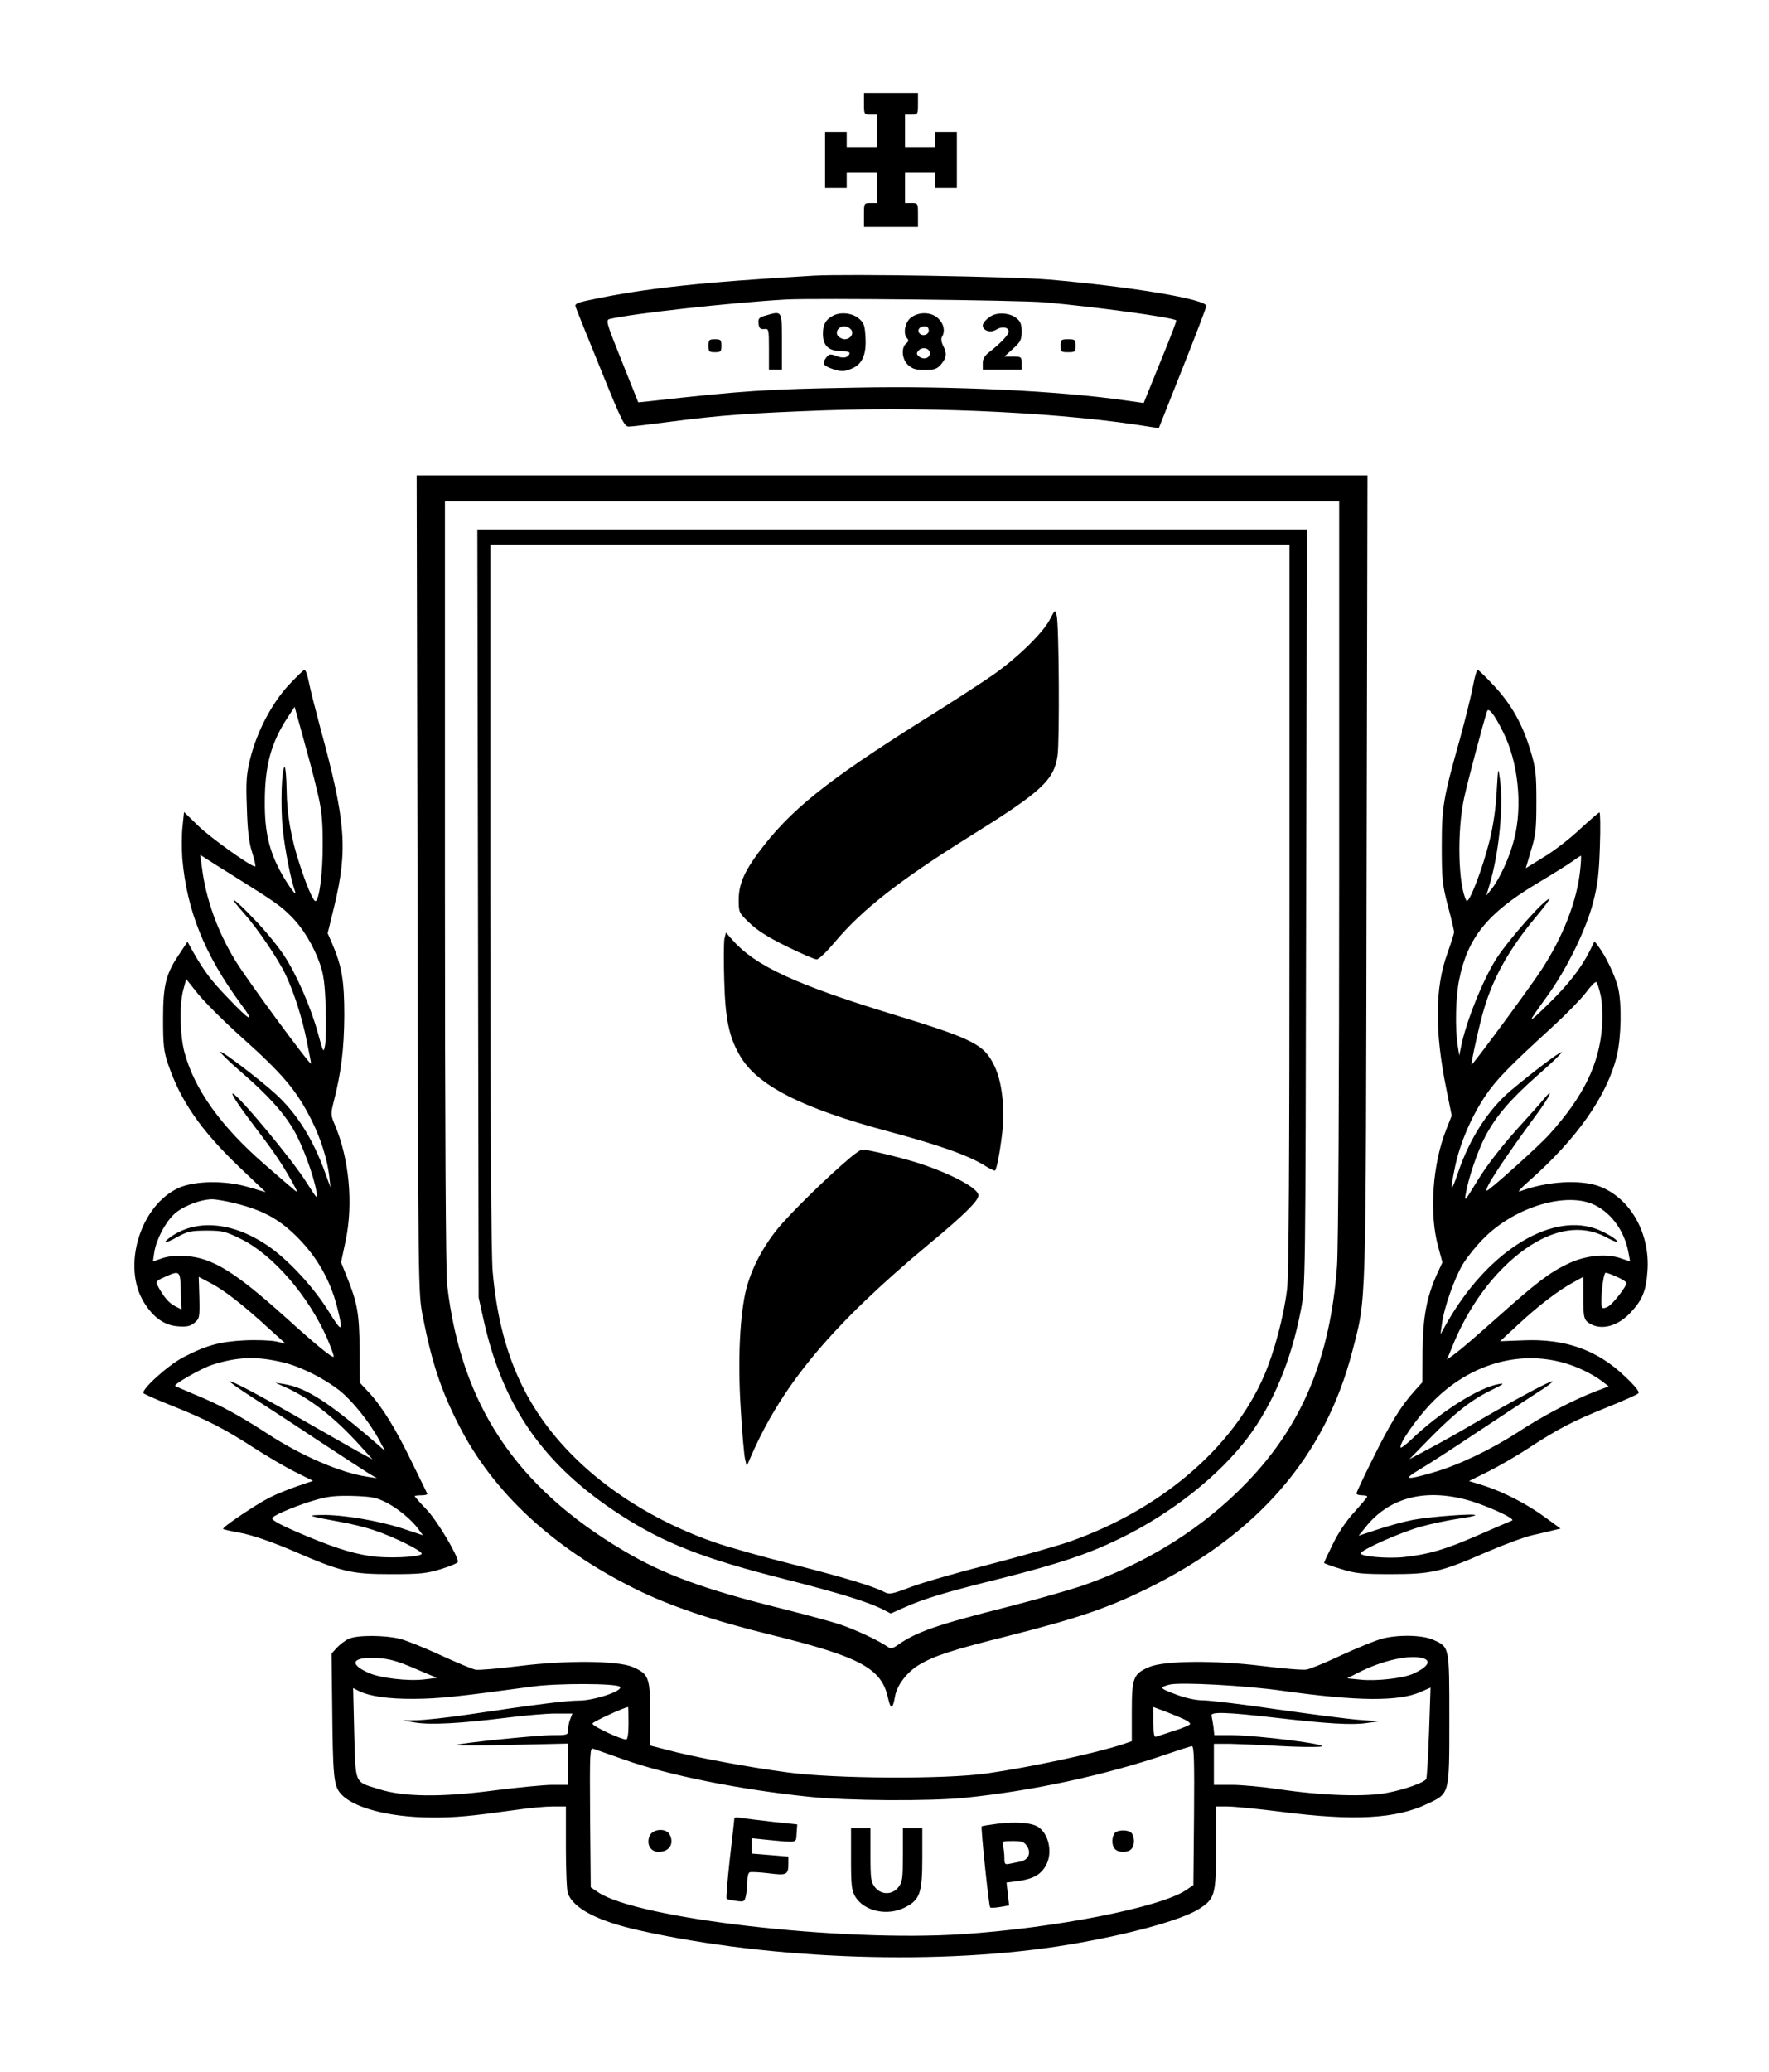 <?xml version="1.0" standalone="no"?>
<!DOCTYPE svg PUBLIC "-//W3C//DTD SVG 20010904//EN"
 "http://www.w3.org/TR/2001/REC-SVG-20010904/DTD/svg10.dtd">
<svg version="1.0" xmlns="http://www.w3.org/2000/svg"
 width="819pt" height="959pt" viewBox="0 0 819 959"
 preserveAspectRatio="xMidYMid meet">

<g transform="translate(0,959) scale(0.1,-0.1)"
fill="#000000" stroke="none">
<path d="M4000 9110 c0 -49 1 -50 30 -50 l30 0 0 -75 0 -75 -70 0 -70 0 0 35
0 35 -50 0 -50 0 0 -130 0 -130 50 0 50 0 0 35 0 35 70 0 70 0 0 -70 0 -70
-30 0 c-30 0 -30 -1 -30 -55 l0 -55 125 0 125 0 0 55 c0 54 0 55 -30 55 l-30
0 0 70 0 70 70 0 70 0 0 -35 0 -35 50 0 50 0 0 130 0 130 -50 0 -50 0 0 -35 0
-35 -70 0 -70 0 0 75 0 75 30 0 c29 0 30 1 30 50 l0 50 -125 0 -125 0 0 -50z"/>
<path d="M3765 8314 c-519 -30 -777 -58 -1028 -111 -65 -13 -77 -19 -72 -33 3
-10 55 -139 115 -286 99 -245 111 -269 132 -268 13 0 97 10 188 22 238 31 367
40 716 53 523 18 1124 -12 1514 -77 l35 -5 110 277 c61 153 110 282 110 288 0
31 -345 89 -728 122 -170 14 -935 27 -1092 18z m1070 -123 c237 -21 598 -70
611 -84 2 -2 -31 -88 -74 -192 l-77 -190 -85 12 c-306 44 -801 68 -1250 59
-413 -7 -518 -14 -955 -63 l-50 -5 -76 190 c-73 182 -76 191 -55 196 98 24
564 76 816 90 141 7 1073 -3 1195 -13z"/>
<path d="M3542 8129 c-28 -8 -33 -14 -30 -37 2 -21 8 -26 26 -25 21 3 22 0 22
-92 l0 -95 30 0 30 0 0 130 c0 146 2 142 -78 119z"/>
<path d="M3855 8128 c-33 -18 -45 -40 -45 -83 0 -55 26 -79 84 -80 29 0 42 -4
39 -12 -7 -19 -30 -23 -62 -10 -27 10 -33 9 -46 -8 -21 -28 -14 -38 34 -54 36
-11 48 -11 79 1 53 19 74 65 69 147 -3 55 -7 67 -31 87 -30 26 -86 32 -121 12z
m85 -63 c15 -18 -2 -45 -30 -45 -10 0 -23 7 -30 15 -15 18 2 45 30 45 10 0 23
-7 30 -15z"/>
<path d="M4216 8119 c-27 -22 -36 -75 -16 -95 8 -8 6 -15 -5 -24 -24 -20 -19
-73 9 -99 19 -18 36 -23 77 -23 45 0 57 4 76 26 26 31 28 50 9 87 -8 16 -10
32 -5 40 16 25 9 60 -16 84 -31 32 -91 34 -129 4z m84 -59 c0 -21 -33 -29 -45
-10 -9 15 4 30 26 30 12 0 19 -7 19 -20z m5 -105 c0 -23 -30 -32 -51 -14 -11
9 -12 15 -2 26 17 20 53 12 53 -12z"/>
<path d="M4600 8133 c-23 -9 -50 -35 -50 -49 0 -25 37 -36 63 -19 26 16 57 11
57 -10 0 -14 -39 -55 -87 -92 -24 -18 -33 -33 -33 -54 l0 -29 90 0 90 0 0 30
c0 28 -2 30 -40 30 l-40 0 40 36 c35 32 40 42 40 79 0 35 -5 48 -26 64 -25 20
-71 26 -104 14z"/>
<path d="M3280 7990 c0 -27 3 -30 30 -30 27 0 30 3 30 30 0 27 -3 30 -30 30
-27 0 -30 -3 -30 -30z"/>
<path d="M4910 7990 c0 -28 3 -30 35 -30 32 0 35 2 35 30 0 28 -3 30 -35 30
-32 0 -35 -2 -35 -30z"/>
<path d="M1933 5498 c3 -1893 3 -1893 25 -2003 41 -210 84 -339 165 -498 159
-314 439 -573 822 -762 153 -76 357 -145 618 -209 419 -103 518 -156 548 -293
13 -57 22 -55 33 8 9 51 57 113 112 145 71 42 151 68 415 134 319 81 453 127
634 215 517 253 830 614 956 1102 66 256 62 148 66 2196 l4 1857 -2201 0
-2201 0 4 -1892z m4267 70 c0 -1040 -4 -1756 -10 -1838 -32 -424 -160 -733
-415 -998 -205 -214 -466 -377 -766 -481 -64 -21 -217 -65 -339 -96 -332 -84
-428 -117 -514 -178 -23 -16 -32 -18 -45 -9 -42 30 -156 83 -227 106 -43 14
-170 48 -282 76 -341 85 -530 154 -712 262 -502 296 -756 679 -820 1233 -6 58
-10 713 -10 1858 l0 1767 2070 0 2070 0 0 -1702z"/>
<path d="M2213 5363 l3 -1778 22 -99 c89 -404 278 -676 633 -906 204 -132 385
-203 766 -299 247 -63 381 -104 448 -138 l39 -20 63 28 c89 40 192 71 442 133
276 70 406 113 556 186 239 116 462 293 595 471 115 155 198 354 242 583 22
110 22 119 25 1864 l4 1752 -1921 0 -1920 0 3 -1777z m3757 30 c0 -1155 -3
-1706 -11 -1768 -15 -126 -60 -294 -106 -400 -145 -337 -482 -623 -903 -770
-58 -20 -224 -67 -370 -105 -146 -37 -309 -84 -362 -104 -90 -34 -100 -36
-125 -23 -53 27 -188 68 -425 128 -132 33 -292 78 -356 100 -241 83 -464 215
-631 374 -245 233 -367 503 -400 880 -7 77 -11 697 -11 1743 l0 1622 1850 0
1850 0 0 -1677z"/>
<path d="M4860 6722 c-33 -62 -146 -173 -259 -253 -50 -35 -202 -134 -339
-219 -438 -276 -606 -411 -750 -605 -67 -90 -92 -149 -92 -219 0 -58 1 -61 50
-107 33 -33 88 -68 172 -109 67 -33 130 -60 139 -60 10 0 47 36 84 80 125 149
295 283 618 485 339 211 396 263 413 377 10 64 7 612 -4 650 -7 28 -7 28 -32
-20z"/>
<path d="M3354 5246 c-3 -15 -4 -102 -1 -194 5 -179 22 -261 73 -348 79 -137
285 -242 683 -349 242 -65 375 -112 453 -161 22 -14 42 -23 45 -21 8 9 22 82
33 174 13 116 -1 238 -36 310 -49 101 -95 124 -484 243 -437 134 -624 221
-727 338 l-32 36 -7 -28z"/>
<path d="M3938 4234 c-102 -85 -281 -260 -339 -332 -68 -84 -120 -184 -144
-277 -29 -115 -40 -326 -26 -547 6 -112 16 -219 20 -238 l8 -35 22 50 c145
332 379 609 821 977 162 134 230 201 230 226 0 33 -128 101 -280 150 -83 26
-231 62 -259 62 -5 0 -29 -16 -53 -36z"/>
<path d="M1335 6418 c-79 -87 -145 -214 -176 -337 -18 -73 -21 -105 -16 -230
3 -109 10 -162 25 -208 11 -35 17 -63 13 -63 -20 0 -204 131 -262 187 l-67 65
-7 -67 c-4 -36 -4 -103 -1 -148 21 -241 103 -445 271 -673 70 -93 44 -82 -60
28 -80 83 -108 121 -160 211 l-27 49 -35 -53 c-65 -95 -78 -146 -78 -304 0
-120 3 -150 23 -209 58 -171 151 -306 332 -479 l120 -114 -82 24 c-106 31
-245 29 -320 -4 -179 -81 -265 -364 -161 -531 43 -69 93 -105 156 -110 42 -3
57 0 77 16 24 20 25 25 23 117 l-3 96 59 -31 c62 -33 153 -104 270 -212 l73
-66 -43 10 c-24 5 -91 8 -149 5 -114 -6 -178 -24 -283 -79 -73 -39 -197 -152
-182 -166 6 -5 64 -31 130 -57 160 -64 248 -109 380 -195 61 -39 147 -90 192
-112 l82 -41 -70 -24 c-39 -13 -98 -37 -132 -54 -64 -33 -221 -138 -214 -145
2 -2 41 -11 86 -19 54 -11 138 -40 235 -81 228 -99 271 -109 456 -109 135 0
165 3 233 24 42 13 77 28 77 33 0 30 -98 194 -146 243 -30 31 -54 59 -54 61 0
2 14 4 31 4 17 0 29 3 27 8 -2 4 -34 69 -71 145 -75 155 -137 256 -199 323
l-42 45 -1 157 c-2 165 -10 212 -61 338 l-25 62 22 104 c35 171 15 378 -51
533 -19 44 -19 51 -6 103 36 138 49 250 50 402 0 162 -11 227 -56 333 l-21 48
31 127 c63 263 53 392 -66 827 -22 83 -46 176 -52 208 -6 31 -15 57 -20 57 -5
0 -38 -33 -75 -72z m132 -483 c22 -90 27 -135 27 -250 1 -133 -16 -265 -34
-265 -10 0 -43 77 -73 171 -39 117 -59 232 -60 345 -1 57 -5 104 -9 104 -14 0
-20 -180 -9 -285 10 -98 37 -235 57 -290 12 -32 -28 21 -64 85 -56 102 -77
190 -76 330 0 166 29 273 106 390 l32 49 38 -137 c21 -75 51 -186 65 -247z
m-387 -398 c186 -116 218 -138 263 -183 58 -56 108 -139 138 -224 18 -51 23
-94 27 -202 2 -76 1 -155 -3 -175 -7 -37 -8 -36 -32 52 -32 120 -100 276 -159
365 -27 41 -88 116 -138 167 -96 101 -131 121 -46 26 63 -71 158 -211 193
-285 38 -81 75 -195 97 -304 11 -53 20 -101 20 -106 0 -15 -293 383 -349 474
-83 135 -138 287 -156 433 l-8 59 29 -19 c16 -10 72 -46 124 -78z m34 -743
c197 -176 259 -250 329 -389 42 -84 72 -180 81 -255 l6 -55 -24 66 c-57 159
-134 280 -234 370 -74 67 -252 202 -252 191 0 -5 42 -46 94 -91 124 -107 197
-187 245 -269 40 -67 94 -213 106 -287 7 -38 5 -37 -44 40 -66 106 -313 403
-343 414 -13 4 34 -65 117 -174 75 -98 111 -152 155 -230 30 -54 31 -58 9 -39
-13 11 -72 61 -130 112 -204 176 -329 350 -375 522 -21 79 -24 217 -6 287 l14
52 55 -69 c31 -38 119 -126 197 -196z m-20 -774 c126 -32 201 -73 286 -159 88
-89 149 -196 180 -317 31 -121 25 -126 -37 -25 -73 118 -193 246 -289 310
-157 105 -322 120 -439 40 -50 -35 -33 -37 27 -3 46 25 63 29 134 29 73 0 87
-3 160 -39 148 -73 314 -265 400 -463 18 -43 31 -79 29 -82 -7 -6 -83 56 -221
181 -237 213 -341 277 -462 285 -45 3 -81 0 -111 -10 l-43 -15 6 41 c9 59 49
136 90 176 38 37 121 70 177 71 20 0 70 -9 113 -20z m-257 -405 l3 -85 -29 15
c-29 14 -55 46 -80 93 -11 21 -9 24 31 42 71 32 73 31 75 -65z m478 -331 c80
-20 187 -74 257 -129 61 -49 140 -148 184 -230 l27 -50 -24 21 c-236 205 -340
272 -445 289 l-39 6 40 -18 c118 -52 234 -142 352 -273 l58 -64 -70 38 c-38
22 -142 80 -230 131 -214 123 -355 198 -361 192 -3 -2 44 -35 103 -73 59 -38
196 -127 304 -199 108 -71 214 -140 235 -153 l39 -23 -45 7 c-122 18 -304 96
-460 198 -129 84 -224 136 -335 181 -49 21 -92 39 -94 41 -8 8 122 82 172 98
120 38 208 40 332 10z m473 -647 c56 -29 121 -83 151 -126 l19 -26 -96 32
c-108 35 -276 64 -373 62 -73 -1 -63 -5 91 -33 47 -8 114 -25 150 -37 92 -30
233 -100 222 -111 -15 -15 -164 -21 -239 -9 -93 14 -187 46 -340 112 -89 39
-119 57 -112 65 13 16 126 62 209 85 48 14 90 18 165 16 86 -3 107 -7 153 -30z"/>
<path d="M6820 6418 c-7 -40 -35 -152 -61 -248 -78 -277 -84 -314 -84 -500 0
-150 3 -175 29 -275 16 -60 29 -114 28 -120 0 -5 -14 -49 -31 -97 -58 -160
-59 -360 -5 -627 l25 -124 -24 -61 c-65 -161 -81 -391 -39 -544 l20 -74 -24
-52 c-49 -107 -66 -200 -68 -357 l-1 -146 -36 -40 c-62 -68 -115 -154 -193
-313 -42 -84 -76 -157 -76 -161 0 -5 11 -9 25 -9 14 0 25 -3 25 -6 0 -3 -27
-35 -59 -71 -37 -39 -75 -96 -100 -148 -23 -46 -41 -85 -41 -88 0 -2 35 -15
78 -28 67 -21 97 -24 232 -24 187 0 232 10 442 102 81 35 178 71 215 79 38 8
82 19 98 23 l30 7 -70 51 c-84 62 -193 118 -286 148 l-68 21 87 43 c48 24 130
71 182 105 142 93 211 129 365 191 77 31 145 61 150 67 7 6 -14 33 -62 78
-128 123 -278 176 -473 167 l-105 -4 80 74 c94 88 191 162 258 198 l47 26 0
-93 c0 -99 3 -109 37 -127 55 -28 129 -5 186 59 51 55 68 98 74 185 14 177
-79 341 -223 395 -90 33 -245 23 -369 -24 -11 -5 7 16 40 45 225 197 367 400
411 585 20 85 23 241 5 314 -14 55 -56 144 -90 189 l-19 25 -22 -45 c-42 -82
-98 -154 -190 -244 -104 -101 -104 -99 -7 35 90 124 180 307 213 435 21 80 27
132 31 258 3 86 2 157 -2 157 -4 0 -44 -35 -90 -77 -45 -43 -120 -101 -167
-129 l-84 -52 24 82 c22 70 25 100 25 226 0 129 -3 155 -27 235 -37 123 -88
214 -169 301 -38 41 -72 74 -76 74 -4 0 -14 -33 -21 -72z m139 -216 c70 -138
91 -342 51 -496 -21 -84 -67 -183 -105 -231 l-24 -30 15 50 c44 146 66 366 48
491 -8 57 -8 56 -15 -61 -4 -78 -16 -159 -34 -230 -32 -128 -95 -292 -106
-273 -38 70 -44 319 -11 473 18 83 90 354 107 404 7 18 34 -16 74 -97z m357
-637 c-14 -142 -80 -311 -178 -461 -51 -79 -321 -445 -325 -441 -4 4 38 195
58 259 44 148 118 279 241 426 38 45 65 82 61 82 -22 0 -189 -189 -245 -276
-62 -97 -141 -293 -164 -409 l-8 -40 -7 45 c-13 79 -10 228 7 308 39 192 130
305 354 440 74 44 151 92 170 106 19 14 37 25 39 26 2 0 1 -29 -3 -65z m95
-583 c7 -34 9 -91 6 -142 -12 -173 -85 -324 -245 -501 -47 -52 -277 -259 -288
-259 -18 0 75 142 231 354 64 87 83 131 28 65 -15 -19 -57 -65 -92 -104 -101
-111 -168 -197 -222 -287 -47 -77 -50 -80 -43 -43 12 72 55 199 90 265 49 94
117 173 243 284 61 53 111 101 111 106 0 10 -132 -90 -237 -178 -104 -89 -189
-221 -242 -377 -34 -100 -39 -93 -15 23 22 107 73 228 137 325 54 81 107 135
321 331 59 54 126 123 148 152 22 30 44 52 48 49 5 -3 14 -31 21 -63z m-25
-970 c78 -40 135 -121 153 -217 l8 -43 -44 15 c-67 23 -164 13 -243 -25 -86
-41 -145 -86 -328 -249 -84 -75 -171 -150 -193 -166 l-40 -29 21 51 c77 196
200 361 343 462 133 93 260 112 370 55 27 -15 51 -25 53 -23 8 8 -57 47 -105
63 -213 69 -500 -116 -684 -441 l-28 -50 7 50 c9 71 56 205 95 272 19 32 63
87 99 123 145 146 387 218 516 152z m102 -332 c23 -10 42 -23 42 -28 0 -15
-57 -89 -81 -106 -13 -9 -26 -12 -31 -8 -11 11 3 162 16 162 6 0 30 -9 54 -20z
m-248 -397 c61 -17 130 -50 177 -85 l31 -24 -61 -23 c-102 -39 -249 -116 -355
-186 -126 -82 -280 -156 -396 -189 -126 -37 -143 -34 -66 12 36 21 160 101
275 178 116 77 241 159 278 183 38 23 66 45 64 48 -6 6 -184 -90 -367 -197
-63 -37 -155 -89 -205 -115 l-90 -48 95 97 c115 117 192 178 285 223 56 27 63
33 35 28 -92 -15 -274 -130 -407 -258 -24 -22 -45 -39 -48 -36 -12 13 78 142
150 214 170 171 394 237 605 178z m-457 -632 c90 -23 239 -91 217 -98 -8 -3
-80 -34 -160 -69 -151 -66 -229 -88 -341 -100 -77 -8 -199 3 -199 17 0 16 178
95 275 123 50 14 127 30 173 37 45 6 82 14 82 17 0 9 -212 -7 -290 -22 -41 -8
-114 -28 -162 -44 l-88 -29 31 38 c106 135 267 180 462 130z"/>
<path d="M1615 2006 c-16 -7 -41 -26 -55 -41 l-25 -27 3 -246 c3 -320 7 -365
38 -401 55 -66 223 -111 419 -112 115 -1 183 6 400 36 55 8 128 15 163 15 l62
0 0 -189 c0 -104 4 -200 9 -213 27 -71 139 -129 333 -172 614 -137 1405 -163
1988 -65 275 46 519 113 600 164 75 48 80 64 80 283 l0 192 53 0 c28 0 142
-11 252 -25 335 -43 529 -32 673 37 104 49 102 40 102 393 0 338 1 332 -74
366 -52 24 -172 25 -246 3 -29 -9 -111 -42 -182 -75 -70 -33 -141 -62 -157
-65 -16 -4 -109 4 -206 16 -217 27 -452 25 -523 -4 -75 -32 -82 -49 -82 -207
l0 -137 -47 -16 c-132 -42 -421 -104 -623 -133 -196 -28 -708 -25 -927 5 -181
24 -438 72 -555 104 l-78 20 0 148 c0 168 -6 183 -82 216 -71 29 -306 31 -523
4 -97 -12 -189 -20 -204 -17 -15 3 -87 33 -161 67 -73 34 -158 68 -189 76 -69
17 -196 18 -236 0z m304 -137 l104 -44 -59 -7 c-75 -9 -203 6 -257 30 -95 42
-77 75 38 69 55 -3 93 -13 174 -48z m4675 45 c33 -13 11 -42 -52 -70 -46 -21
-172 -35 -244 -27 l-61 6 49 25 c116 60 250 88 308 66z m-3724 -130 c18 -18
-118 -64 -189 -64 -59 0 -199 -18 -516 -65 -93 -14 -199 -25 -235 -26 l-65 -1
60 -10 c71 -11 203 -4 415 22 85 11 190 20 232 20 l78 0 -10 -26 c-6 -14 -10
-36 -10 -50 0 -23 -2 -24 -72 -24 -70 0 -423 -36 -443 -45 -5 -3 108 -3 253 0
l262 6 0 -96 0 -95 -72 0 c-39 0 -162 -12 -272 -26 -245 -32 -417 -30 -531 6
-116 36 -108 18 -115 259 l-5 209 25 -13 c51 -25 136 -38 259 -37 113 1 194 9
546 57 118 16 389 15 405 -1z m3070 -19 c344 -48 536 -50 637 -5 l46 20 -7
-207 c-4 -114 -10 -212 -13 -216 -10 -16 -94 -47 -176 -63 -101 -21 -306 -14
-507 16 -74 11 -172 20 -217 20 l-83 0 0 95 0 95 73 0 c39 -1 142 -5 227 -10
85 -5 173 -6 195 -3 51 9 -290 52 -411 53 l-82 0 -4 38 c-3 20 -7 44 -9 52 -5
19 68 17 301 -10 236 -27 349 -34 416 -24 l59 8 -95 7 c-52 4 -221 26 -376 48
-154 23 -307 41 -340 42 -39 0 -84 10 -134 29 -72 27 -74 31 -25 44 49 12 351
-4 525 -29z m-3030 -150 c0 -47 -4 -75 -11 -75 -25 0 -160 63 -156 74 2 8 145
74 165 76 1 0 2 -34 2 -75z m2579 15 c12 -6 21 -14 21 -18 0 -5 -33 -19 -72
-31 -40 -13 -79 -26 -85 -28 -10 -4 -13 13 -13 66 l0 71 64 -24 c36 -14 74
-30 85 -36z m39 -442 l-3 -322 -34 -23 c-118 -80 -608 -176 -1036 -204 -562
-37 -1505 72 -1686 194 l-34 23 -3 323 c-2 305 -1 323 15 318 10 -4 75 -26
145 -51 204 -72 534 -138 853 -171 177 -19 561 -21 720 -5 315 32 650 104 940
203 55 19 106 35 113 36 10 1 12 -66 10 -321z"/>
<path d="M3400 1176 c0 -3 -9 -87 -21 -187 -11 -100 -18 -183 -15 -186 2 -3
22 -7 44 -10 38 -5 39 -4 46 27 3 18 6 47 6 66 0 18 4 35 10 39 5 3 44 1 87
-4 86 -11 93 -8 93 46 l0 31 -85 7 -85 7 0 35 0 36 78 -8 c138 -13 127 -15
130 31 l3 41 -113 12 c-62 7 -128 15 -145 18 -18 3 -33 3 -33 -1z"/>
<path d="M4617 1150 c-38 -5 -70 -10 -72 -12 -5 -5 33 -369 39 -375 2 -3 24
-2 47 2 l41 7 -6 53 -6 53 53 7 c68 9 103 28 127 68 35 57 18 148 -33 182 -31
20 -103 26 -190 15z m138 -104 c20 -31 6 -63 -30 -71 -14 -3 -36 -7 -50 -10
-23 -5 -25 -2 -25 27 0 18 -3 43 -6 56 -6 21 -3 22 45 22 43 0 53 -4 66 -24z"/>
<path d="M3940 988 c0 -126 3 -147 20 -176 41 -67 149 -91 230 -49 69 35 80
66 80 229 l0 138 -45 0 -45 0 0 -124 c0 -110 -2 -126 -21 -150 -28 -36 -80
-36 -108 0 -19 24 -21 40 -21 150 l0 124 -45 0 -45 0 0 -142z"/>
<path d="M3008 1095 c-17 -38 3 -75 41 -75 50 0 74 38 51 81 -17 30 -77 26
-92 -6z"/>
<path d="M5162 1108 c-7 -7 -12 -24 -12 -38 0 -33 17 -50 50 -50 33 0 50 17
50 50 0 14 -5 31 -12 38 -15 15 -61 15 -76 0z"/>
</g>
</svg>
